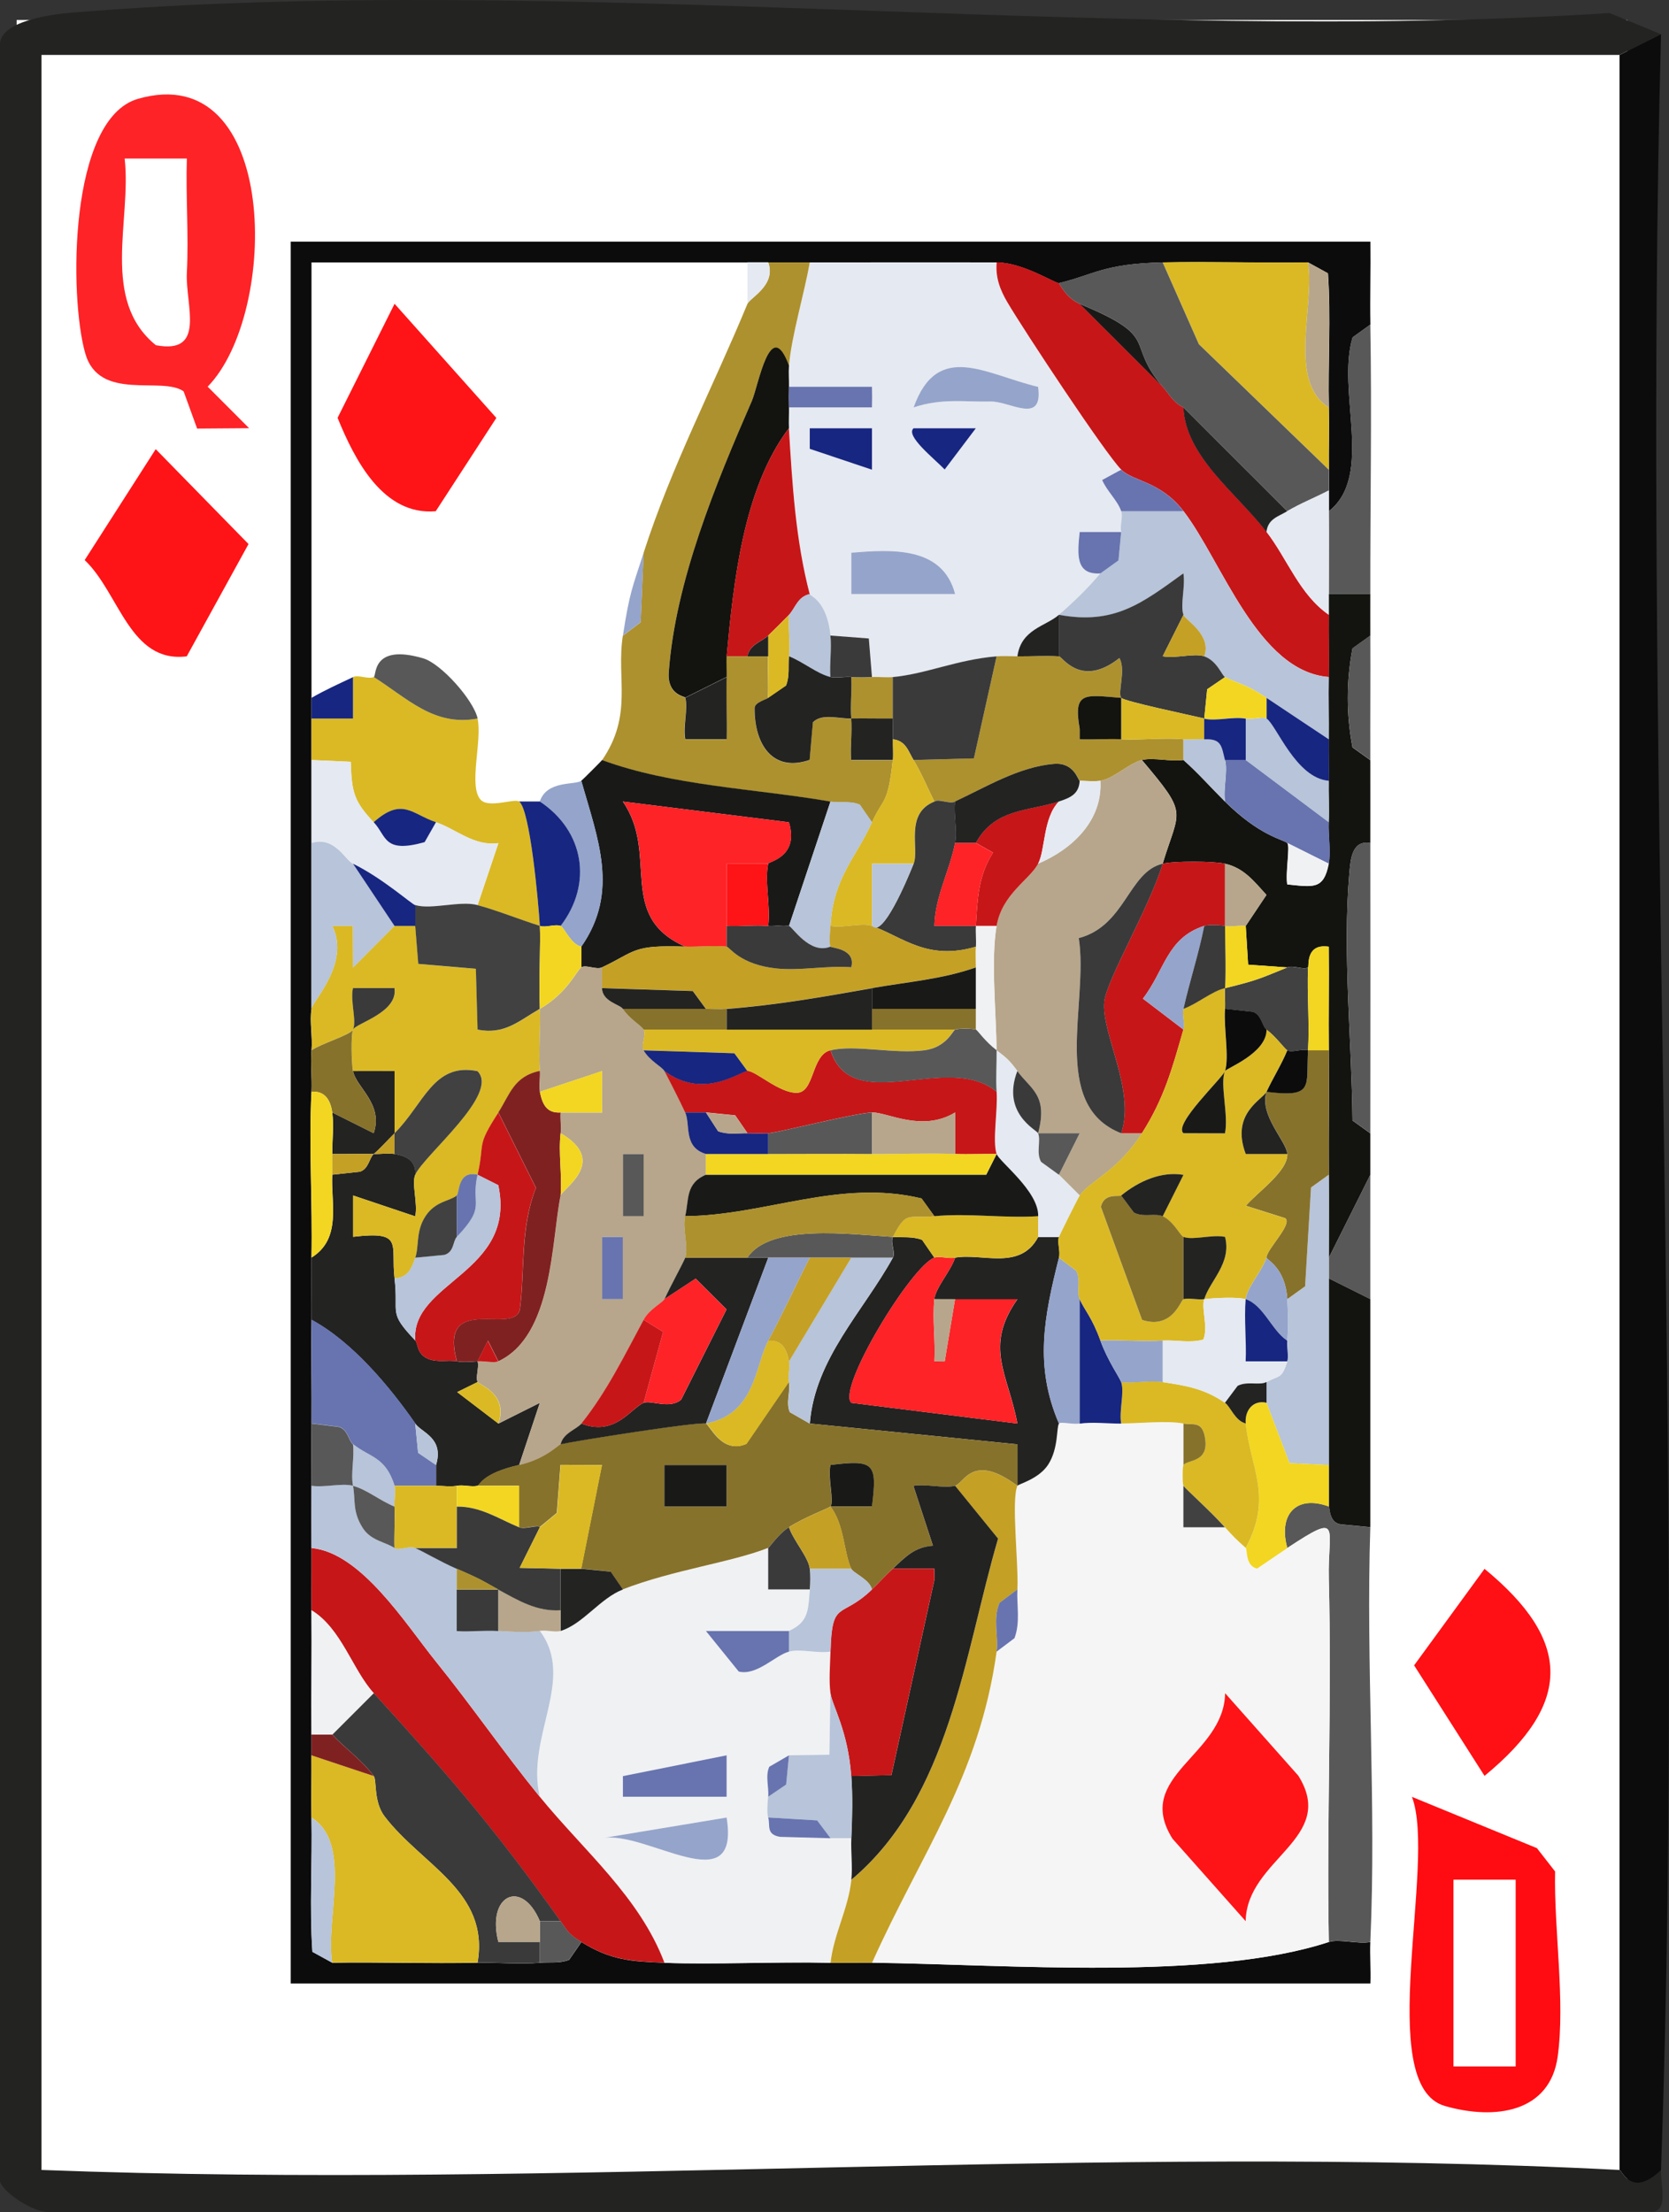 <?xml version="1.0" encoding="UTF-8"?>
<svg id="Layer_2" data-name="Layer 2" xmlns="http://www.w3.org/2000/svg" viewBox="0 0 217.59 288.38">
  <rect x="0" y="0" width="217.59" height="288.38" fill="#333333" stroke="none"/>
  <defs>
    <style>
      .cls-1 {
        fill: #191a18;
      }

      .cls-2 {
        fill: #414141;
      }

      .cls-3 {
        fill: #87722b;
      }

      .cls-4 {
        fill: #f5f5f6;
      }

      .cls-5 {
        fill: #e5e9f1;
      }

      .cls-6 {
        fill: #dab924;
      }

      .cls-7 {
        fill: #3a3a3a;
      }

      .cls-8 {
        fill: #b7c4d9;
      }

      .cls-9 {
        fill: #fe1417;
      }

      .cls-10 {
        fill: #13140f;
      }

      .cls-11 {
        fill: #fff;
      }

      .cls-12 {
        fill: #c4a025;
      }

      .cls-13 {
        fill: #172680;
      }

      .cls-14 {
        fill: #b7a68b;
      }

      .cls-15 {
        fill: #c71618;
      }

      .cls-16 {
        fill: #802121;
      }

      .cls-17 {
        fill: #232322;
      }

      .cls-18 {
        fill: #0c0c0c;
      }

      .cls-19 {
        fill: #fe1014;
      }

      .cls-20 {
        fill: #fe0c11;
      }

      .cls-21 {
        fill: #f2d621;
      }

      .cls-22 {
        fill: #585858;
      }

      .cls-23 {
        fill: #f0f1f3;
      }

      .cls-24 {
        fill: #fe2327;
      }

      .cls-25 {
        fill: #95a4ca;
      }

      .cls-26 {
        fill: #ad912e;
      }

      .cls-27 {
        fill: #6874af;
      }
    </style>
  </defs>
  <g id="Layer_1-2" data-name="Layer 1">
    <g>
      <rect class="cls-11" x="2.17" y="2.6" width="210" height="284"/>
      <path class="cls-17" d="M216.55,4.46l-5.41,2.7H5.41v275.71c67.81,2.58,138.21-3.46,205.72,0,.33.02,1.54,3.71,5.41,0-.07,1.89,1.13,5.7-1.49,5.43l-208.36.05c-2.23.3-6.7-2.85-6.7-4.12V5.82C0,2.75,6.58,1.88,9.36,1.65c64.18-5.3,135.51,4.23,200.48.05l6.71,2.76Z"/>
      <path class="cls-18" d="M216.55,4.46c-2.44,92.29,3.26,186.32,0,278.42-3.87,3.71-5.08.02-5.41,0V7.17l5.41-2.7Z"/>
      <path class="cls-18" d="M178.65,253.15c-.08,1.8.08,3.62.01,5.41H37.9V31.5h140.76c.05,3.58-.07,7.22,0,10.81l-2.32,1.67c-2.12,7.03,2.83,17.99-3.09,22.66,0-.9,0-1.8,0-2.7s.01-1.8,0-2.7c-.03-2.7.06-5.41,0-8.11-.14-5.81.29-11.67-.12-17.5l-2.59-1.42c-6.29.09-12.65-.13-18.95,0-7.7.16-9.08,1.64-13.53,2.7-.42.1-4.69-2.69-8.12-2.7-8.1-.03-16.26,0-24.36,0-1.8,0-3.61,0-5.41,0-.9,0-1.8,0-2.71,0h-56.85s0,56.76,0,56.76c0,.9,0,1.8,0,2.7v5.41c0,3.6,0,7.21,0,10.81v21.62c-.27,1.64.15,3.63,0,5.41s.09,3.62,0,5.41c-.36,7.15.15,14.45,0,21.62-.06,2.7.04,5.41,0,8.11-.07,4.5.04,9.02,0,13.52-.03,2.7,0,5.41,0,8.11,0,2.7-.02,5.41,0,8.11s-.02,5.41,0,8.11c.05,5.4-.04,10.82,0,16.22,0,.9,0,1.8,0,2.7.03,2.7-.06,5.41,0,8.11.12,5.82-.28,11.67.12,17.5l2.59,1.42c6.3-.09,12.65.13,18.95,0,2.68-.05,5.46.23,8.12,0,1.27-.11,2.58.11,3.81-.38l1.6-2.32c3.86,2.39,6.48,2.53,10.83,2.7,6.27.25,14.48-.16,21.65,0,1.8.04,3.61-.02,5.41,0,17.66.22,44.02,2.39,59.55-2.7,1.36-.45,3.73.3,5.41,0Z"/>
      <path class="cls-24" d="M27.07,50.4l5.41,5.42-6.78.05-1.76-4.85c-2.81-2.03-11,1.4-12.82-4.94-2.12-7.36-2.16-30.57,6.85-33.19,18.46-5.35,18.48,27.9,9.11,37.51ZM24.36,20.67h-8.11c.93,7.97-3.21,18.42,4.07,24.33,6.62,1.25,3.83-5.23,4.04-9.44.25-4.94-.15-9.96,0-14.89Z"/>
      <path class="cls-10" d="M178.65,77.45c0,1.8-.01,3.6,0,5.41l-2.32,1.66c-.82,4.25-.82,8.66,0,12.91l2.32,1.66c.01,3.6,0,7.21,0,10.81-2.35-.41-2.57,1.98-2.74,3.97-.89,10.31.32,21.81.42,32.2l2.32,1.67c0,1.8,0,3.6,0,5.41l-5.41,10.81c0-3.6.03-7.21,0-10.81-.04-5.4.06-10.82,0-16.22-.05-4.49.04-9.03-.01-13.52-3.09-.46-2.53,2.61-2.7,2.7-.65.36-1.89-.33-2.71,0l-5.1-.36-.31-5.05,2.7-4.04c-1.6-1.75-2.93-3.52-5.41-4.07-1.56-.34-6.6-.36-8.12,0,2.18-7.19,3.44-6.24-2.71-13.52,1.55-.36,3.68.24,5.41,0,1.92,1.69,3.6,3.61,5.41,5.41,4.58,4.53,7.57,4.93,8.12,5.41.41.35-.25,3.8,0,5.4,3.41.35,4.75.71,5.41-2.7.3-1.55-.07-3.63,0-5.41s-.03-3.61,0-5.41-.02-3.6,0-5.41c.03-2.7-.05-5.41,0-8.11s-.03-5.41,0-8.11c0-.9,0-1.8,0-2.7h5.41Z"/>
      <path class="cls-20" d="M184.07,234.23l16.3,6.69,2.37,3.04c-.16,7.57,1.34,16.85.34,24.12-1,7.28-8.13,8.34-14.71,6.45-9.33-2.68-1.03-31.69-4.29-40.29ZM197.6,245.03h-8.11v24.35h8.11v-24.35Z"/>
      <path class="cls-9" d="M24.34,85.56c-7.43.92-8.77-8.25-13.3-12.55l9.26-14.46,12.1,12.37-8.06,14.65Z"/>
      <path class="cls-19" d="M193.54,204.51c11.41,9.38,11.49,17.53,0,26.99l-9.18-14.41,9.18-12.58Z"/>
      <path class="cls-22" d="M173.24,196.38c.13.05,0,2.19,1.59,2.34l3.82.37c-.59,17.93.81,36.15,0,54.06-1.68.3-4.06-.45-5.41,0-.29-15.73.4-31.57,0-47.32-.17-6.74,1.85-8.82-5.41-4.04-1.21-4.33,1.15-6.99,5.41-5.41Z"/>
      <path class="cls-10" d="M178.65,169.35v29.73l-3.82-.37c-1.59-.15-1.46-2.29-1.59-2.34v-29.73l5.41,2.7Z"/>
      <path class="cls-22" d="M178.65,77.45h-5.41c0-3.6.03-7.21,0-10.81,5.92-4.67.97-15.63,3.09-22.66l2.32-1.67c.21,11.67-.02,23.47,0,35.14Z"/>
      <path class="cls-22" d="M178.65,147.73l-2.32-1.67c-.1-10.4-1.31-21.89-.42-32.2.17-1.99.39-4.38,2.74-3.97.01,12.58.02,25.26,0,37.84Z"/>
      <path class="cls-22" d="M178.65,169.35l-5.41-2.7c0-.9,0-1.8,0-2.7l5.41-10.81c-.01,5.39,0,10.82,0,16.22Z"/>
      <path class="cls-22" d="M178.65,99.07l-2.32-1.66c-.82-4.24-.82-8.65,0-12.91l2.32-1.66c.03,5.39-.02,10.82,0,16.22Z"/>
      <path class="cls-4" d="M146.17,185.57c2.57-.01,5.84-.4,8.12,0v5.41c-.14.18-.14,2.52,0,2.7v5.41s5.41,0,5.41,0c1.04,1.17,1.52,1.67,2.71,2.7.24.21-.11,2.29,1.47,2.68l3.95-2.68c7.26-4.78,5.24-2.7,5.41,4.04.4,15.75-.29,31.59,0,47.32-15.53,5.1-41.9,2.92-59.55,2.7,6.47-14.43,13.96-24.2,16.24-40.55l2.33-1.75c.78-2.08.28-4.25.38-6.36.16-3.53-.82-11.59,0-13.52.1-.22,2.78-.86,4.01-2.77,1.36-2.12,1.06-4.88,1.4-5.34.2-.28,1.76.14,2.71,0,1.65-.24,3.65,0,5.41,0ZM162.4,250.44c.13-8.15,12.02-10.77,6.86-18.97l-9.54-10.75c-.13,8.15-12.02,10.77-6.86,18.97l9.54,10.75Z"/>
      <path class="cls-5" d="M129.93,34.2c-.18,1.96.43,3.57,1.41,5.24,2.16,3.68,12.74,19.7,14.83,21.79l-2.48,1.34c.6,1.42,2.06,2.72,2.48,4.07.26.81-.19,1.85,0,2.7h-5.41c-.31,2.95-.55,5.61,2.7,5.41-1.64,1.93-3.51,3.75-5.41,5.41-1.72,1.5-4.94,1.86-5.41,5.41-.89-.01-1.83-.08-2.71,0-5.22.45-9.19,2.31-13.53,2.7-.89.08-1.81-.05-2.71,0l-.41-5.02-5-.38c-.49-4.59-2.63-5.11-2.71-5.41-1.83-7.05-2.27-14.34-2.71-21.62-.05-.89.02-1.8,0-2.7h10.82s.02-1.35.02-1.35l-.02-1.34h-10.82c.02-.91-.07-1.82,0-2.71.3-3.83,2.01-9.47,2.71-13.52,8.1,0,16.26-.03,24.36,0ZM135.34,50.43c-6.8-1.6-13.09-6.09-16.23,2.68,3.65-1.23,6.67-.69,10.04-.77,2.54-.06,6.89,3.11,6.19-1.91ZM113.68,55.83h-8.11s0,2.69,0,2.69l8.1,2.71v-5.4ZM127.22,55.83h-8.12c-1.09.99,2.66,3.92,4.06,5.37l4.06-5.37ZM124.52,77.44c-1.64-6.3-8.38-5.8-13.53-5.39v5.4s13.53,0,13.53,0Z"/>
      <path class="cls-23" d="M100.15,201.79v5.41s5.41,0,5.41,0c-.23,2.46-.03,4.19-2.71,5.41h-10.83s4.28,5.3,4.28,5.3c2.35.59,4.77-2.12,6.55-2.6,1.48-.4,3.7.27,5.41,0-.05,1.72-.23,3.76,0,5.41l-.13,8.03-5.28.08-2.57,1.49c-.54,1.19-.03,2.67-.14,3.92-.07.81-.18,2.05,0,2.7.29,1.05-.33,2.21,1.55,2.53l6.57.18h2.71c-.08,1.79.18,3.64,0,5.41-.37,3.74-2.29,7.08-2.71,10.81-7.17-.16-15.39.25-21.65,0-3.25-8.6-10.55-14.63-16.24-21.62-1.85-7.84,4.76-15.3,0-21.62.93-.14,1.96.23,2.71,0,2.94-.91,5.12-4.24,8.12-5.41,6.53-2.53,14.16-3.52,18.95-5.41ZM94.73,228.82l-13.52,2.71v2.68s13.52,0,13.52,0v-5.4ZM94.73,236.93l-16.23,2.69c5.73-1.09,18.04,8.52,16.23-2.69Z"/>
      <path class="cls-26" d="M105.57,34.2c-.7,4.05-2.41,9.68-2.71,13.52-2.44-6.69-3.99,2.61-4.86,4.6-4.64,10.65-9.97,23.51-10.82,35.33-.21,2.99,2.09,3.13,2.14,3.32.4,1.45-.31,3.69,0,5.41h5.4c.08-2.69-.09-5.42,0-8.11.03-.9-.08-1.82,0-2.7h5.41c-.04,1.8.06,3.61,0,5.41,0,.15-1.76.54-1.76,1.34-.04,4.73,2.35,8.43,7.17,6.76l.43-4.91c1.17-1.19,3.35-.46,5-.48.15,1.78-.15,3.62,0,5.41h5.42c-.63,5.94-1.27,4.87-2.71,8.11l-1.59-2.3c-1.22-.54-2.58-.19-3.82-.4-9.9-1.7-20.55-2.01-29.78-5.41,4.07-5.94,1.84-10.62,2.71-16.22l2.32-1.76.39-9.06c3.66-11.36,9.01-21.49,13.53-32.44.34-.81,3.78-2.43,2.71-5.41,1.8,0,3.61,0,5.41,0Z"/>
      <path class="cls-26" d="M116.39,88.26v5.41c-1.8.02-3.61-.03-5.41,0-.15-1.78.1-3.62,0-5.41.87.07,1.83.05,2.71,0s1.81.08,2.71,0Z"/>
      <path class="cls-15" d="M138.05,36.9c.62,1.11,1.52,2.21,2.71,2.7l10.83,10.81c.84.98,1.44,2.14,2.71,2.7.27,6.43,6.93,11.16,10.83,16.22,2.7,3.5,4.31,8.19,8.12,10.81-.03,2.7.05,5.41,0,8.11-9.29-.7-13.94-15.11-18.95-21.62-3.03-3.94-6.57-3.85-8.12-5.41-2.09-2.1-12.67-18.12-14.83-21.79-.98-1.66-1.59-3.28-1.41-5.24,3.43.01,7.7,2.8,8.12,2.7Z"/>
      <path class="cls-15" d="M70.38,234.23c5.7,7,12.99,13.03,16.24,21.62-4.35-.18-6.97-.31-10.83-2.7-1.7-1.05-1.68-1.26-2.71-2.7-8.73-12.22-14.39-18.78-24.36-29.73-2.78-3.05-4.21-8.44-8.12-10.81-.02-2.7.02-5.41,0-8.11,6.48.58,12.29,9.92,16.26,14.84,4.62,5.72,8.83,11.84,13.51,17.59Z"/>
      <path class="cls-17" d="M46.02,139.62h5.42s0,8.11,0,8.11c-.87.86-1.92,2.03-2.71,2.7-1.8-.05-3.61.03-5.41,0-.01-1.76.23-3.75,0-5.41l5.4,2.7c1.28-3.85-2.27-5.93-2.7-8.11Z"/>
      <path class="cls-17" d="M54.14,153.13c-.51,1.11.36,3.77-.01,5.43l-8.1-2.72v5.39c6.68-.8,4.88.97,5.41,5.42.56,4.74-.91,4.31,2.71,8.11.38.4.16,1.72,1.62,2.35,1.29.56,2.63.13,3.79.35.78.15,1.89.06,2.71,0,.21.91-.3,2.03,0,2.7l-2.66,1.31,5.37,4.1,5.4-2.7-2.7,8.11c-4.84,1.1-5.09,2.63-5.41,2.7-.86.19-1.84-.17-2.71,0-.82.16-1.85,0-2.71,0v-2.7c1.07-3.56-1.88-4.21-2.71-5.41-3.38-4.85-8.22-10.65-13.53-13.52.04-2.7-.06-5.41,0-8.11,3.97-2.47,2.52-7.04,2.71-10.81l3.62-.39c1.15-.39,1.2-1.81,1.79-2.31.89.03,1.85-.13,2.71,0,1.61.24,2.82.94,2.71,2.7Z"/>
      <path class="cls-6" d="M62.26,93.67c.63,2.87-1.2,8.72.37,10.55,1.04,1.21,4.42-.17,5.04.26,1.43,1,2.52,13.07,2.71,16.22-2.68-.84-5.79-2.09-8.12-2.7l2.72-8.09c-3.19.45-5.59-1.88-8.14-2.72-3.13-1.04-4.39-3.32-8.12,0-2.52-2.68-2.88-3.8-2.99-7.88l-5.13-.23v-5.41h5.42s0-5.41,0-5.41c.71-.34,1.89.31,2.71,0,4.37,2.75,7.85,6.47,13.53,5.41Z"/>
      <path class="cls-6" d="M40.6,131.51c.18-1.07,5.09-5.97,2.72-10.81h2.69s.02,5.41.02,5.41l5.4-5.42h2.71l.4,4.97,7.51.64.22,7.93c3.51.68,5.29-1.08,8.12-2.72.11,2.69-.21,5.44,0,8.11-3.42.7-3.91,3.08-5.41,5.41-2.96,4.59-1.71,3.74-2.71,8.11-2.61-.59-2.33,2.39-2.71,2.7-.9.75-2.76.73-4.06,2.67-1.31,1.96-.84,3.92-1.35,5.44-.48,1.42-.97,2.6-2.71,2.7-.52-4.45,1.28-6.21-5.41-5.42v-5.39s8.1,2.72,8.1,2.72c.37-1.66-.5-4.32.01-5.43,1.21-2.64,11.07-10.56,8.12-13.51-5.75-1.17-6.98,4.3-10.82,8.1v-8.12s-5.41.01-5.41.01c-.21-1.08-.26-4.88,0-5.41.42-.84,5.91-2.22,5.41-5.4h-5.41c-.39,1.63.5,4.31,0,5.4-.32.69-4.16,1.83-5.41,2.7.15-1.78-.27-3.76,0-5.41Z"/>
      <path class="cls-8" d="M46.02,193.68c.35,1.87-.12,3.34,1.27,5.49,1.08,1.69,2.92,1.8,4.14,2.61.58.38,1.87-.33,2.71,0,.97.39,3.22,1.76,5.41,2.7v8.11c1.79.11,3.62-.12,5.41,0,1.66.11,3.86.24,5.41,0,4.76,6.33-1.85,13.79,0,21.62-4.68-5.75-8.89-11.87-13.51-17.59-3.98-4.92-9.79-14.26-16.26-14.84-.02-2.7,0-5.41,0-8.11,1.72.26,3.91-.38,5.41,0Z"/>
      <path class="cls-8" d="M51.43,193.68c.21.68-.04,1.77,0,2.7-1.8-.7-3.65-2.26-5.41-2.7-.31-1.63.21-3.66,0-5.41,2.2,1.74,4.23,1.6,5.41,5.41Z"/>
      <path class="cls-7" d="M73.09,250.44h-2.71c-2.35-5.6-6.97-3.4-5.41,2.7h5.41v2.71c-2.66.23-5.44-.05-8.12,0,1.61-9.28-7.27-12.7-12.12-19.07-1.46-1.92-1-4.7-1.41-5.25-1.57-2.14-3.63-3.51-5.41-5.41l5.41-5.41c9.97,10.95,15.64,17.51,24.36,29.73Z"/>
      <path class="cls-6" d="M48.72,231.52c.41.56-.05,3.34,1.41,5.25,4.85,6.37,13.74,9.8,12.12,19.07-6.3.13-12.65-.09-18.95,0-.89-5.84,2.68-15.54-2.71-18.92-.06-2.7.03-5.41,0-8.11l8.12,2.7Z"/>
      <path class="cls-6" d="M170.53,34.2c.89,5.84-2.68,15.54,2.71,18.92.06,2.7-.03,5.41,0,8.11l-16.93-16.36-4.72-10.67c6.29-.13,12.65.09,18.95,0Z"/>
      <path class="cls-12" d="M132.64,193.68c-.82,1.92.16,9.99,0,13.52l-2.33,1.75c-.9,2.06-.11,4.44-.38,6.36-2.28,16.35-9.77,26.12-16.24,40.55-1.8-.02-3.61.04-5.41,0,.41-3.73,2.33-7.07,2.71-10.81,12.86-10.78,14.72-29.42,19.13-44.47l-5.6-6.89c1.19-.31,2.24-4.38,8.12,0Z"/>
      <path class="cls-22" d="M151.58,34.2l4.72,10.67,16.93,16.36c.01.9,0,1.8,0,2.7-1.78.93-3.69,1.68-5.41,2.7l-13.53-13.52c-1.27-.56-1.87-1.72-2.71-2.7-5.02-5.89-.07-6.36-10.83-10.81-1.18-.49-2.09-1.6-2.71-2.7,4.45-1.06,5.83-2.54,13.53-2.7Z"/>
      <path class="cls-5" d="M40.6,99.07l5.13.23c.12,4.08.48,5.19,2.99,7.88,1.71,1.83,1.26,4.11,6.64,2.6l1.48-2.6c2.55.84,4.95,3.17,8.14,2.72l-2.72,8.09c-2.26-.6-6.02.64-8.12,0-.51-.16-4.23-3.5-8.12-5.41-1.02-.5-2.39-3.65-5.41-2.7,0-3.6,0-7.21,0-10.81Z"/>
      <path class="cls-27" d="M54.14,185.57l.37,3.81,2.34,1.59v2.7h-5.41c-1.19-3.81-3.22-3.66-5.41-5.41-.59-.47-.66-1.89-1.81-2.26l-3.6-.45c.04-4.5-.07-9.02,0-13.52,5.31,2.86,10.16,8.67,13.53,13.52Z"/>
      <path class="cls-8" d="M46.02,112.59l5.41,8.11-5.4,5.42-.02-5.42h-2.69c2.38,4.85-2.54,9.74-2.72,10.82v-21.62c3.02-.95,4.39,2.2,5.41,2.7Z"/>
      <path class="cls-5" d="M173.24,66.64c.03,3.6,0,7.21,0,10.81,0,.9,0,1.8,0,2.7-3.81-2.62-5.42-7.31-8.12-10.81.2-1.71,1.49-1.98,2.71-2.7,1.73-1.02,3.64-1.77,5.41-2.7,0,.9,0,1.8,0,2.7Z"/>
      <path class="cls-23" d="M48.72,220.71l-5.41,5.41h-2.71c-.04-5.4.05-10.82,0-16.22,3.91,2.37,5.34,7.76,8.12,10.81Z"/>
      <path class="cls-3" d="M46.02,139.62c.43,2.18,3.97,4.26,2.7,8.11l-5.4-2.7c-.22-1.6-.95-2.87-2.71-2.7.09-1.79-.15-3.63,0-5.41,1.25-.88,5.09-2.01,5.41-2.7-.26.52-.21,4.33,0,5.41Z"/>
      <path class="cls-21" d="M43.31,145.02c.23,1.66-.01,3.64,0,5.41,0,.9.04,1.81,0,2.7-.19,3.77,1.26,8.35-2.71,10.81.15-7.17-.36-14.47,0-21.62,1.76-.17,2.48,1.11,2.71,2.7Z"/>
      <path class="cls-14" d="M173.24,53.12c-5.39-3.38-1.82-13.08-2.71-18.92l2.59,1.42c.4,5.83-.02,11.69.12,17.5Z"/>
      <path class="cls-8" d="M43.31,255.85l-2.59-1.42c-.39-5.83,0-11.69-.12-17.5,5.39,3.38,1.82,13.08,2.71,18.92Z"/>
      <path class="cls-22" d="M51.43,196.38c.07,1.8-.05,3.61,0,5.41-1.22-.81-3.06-.93-4.14-2.61-1.38-2.16-.92-3.62-1.27-5.49,1.76.45,3.62,2,5.41,2.7Z"/>
      <path class="cls-22" d="M46.02,188.27c.21,1.74-.31,3.77,0,5.41-1.5-.38-3.69.26-5.41,0,0-2.7-.03-5.41,0-8.11l3.6.45c1.15.37,1.22,1.78,1.81,2.26Z"/>
      <path class="cls-13" d="M46.02,88.26v5.41s-5.41,0-5.41,0c0-.9,0-1.8,0-2.7,1.75-1.01,3.59-1.84,5.41-2.7Z"/>
      <path class="cls-22" d="M75.79,253.15l-1.6,2.32c-1.24.49-2.54.27-3.81.38v-5.41h2.71c1.03,1.44,1.01,1.65,2.71,2.7Z"/>
      <path class="cls-5" d="M97.45,39.6v-5.41c.9,0,1.8,0,2.71,0,1.07,2.98-2.37,4.59-2.71,5.41Z"/>
      <path class="cls-16" d="M48.72,231.52l-8.12-2.7c0-.9,0-1.8,0-2.7h2.71c1.78,1.9,3.85,3.27,5.41,5.41Z"/>
      <path class="cls-14" d="M151.58,112.59c-4.46,1.05-4.85,8.09-10.94,9.7,1.32,8.46-3.85,21.78,5.53,25.44h2.71c-3.13,4.89-6.56,6.06-8.12,8.11l-2.71-2.7,2.71-5.4h-5.42c1.33-5-.94-5.73-2.71-8.12-1-1.36-1.38-1.7-2.71-2.7-.05-4.92-.76-11.82,0-16.22.72-4.16,4.31-6.01,5.41-8.11,4.49-1.91,8.42-5.65,8.12-10.81,1.74-.27,3.76-2.32,5.41-2.7,6.15,7.28,4.89,6.33,2.71,13.52Z"/>
      <path class="cls-26" d="M138.05,85.56c.45.03,2.89,4.2,7.89.23.87,1.56-.27,4.47.23,5.18-4.74-.36-6.29-.9-5.42,4.04v1.36c1.8.07,3.62-.09,5.42,0,2.69.14,5.45-.24,8.12,0v2.7c-1.73.24-3.87-.36-5.41,0-1.66.38-3.68,2.43-5.41,2.7-.83.13-1.85.02-2.71,0-.2,0-.67-2.41-3.35-2.19-4.59.38-8.86,3.01-12.89,4.9-.78.36-2.13-.4-2.71,0-.89-1.79-1.68-3.7-2.71-5.41l7.87-.21,2.96-13.3c.88-.08,1.82-.01,2.71,0,1.79.02,3.63-.13,5.41,0Z"/>
      <path class="cls-8" d="M154.29,66.64c5.01,6.51,9.66,20.92,18.95,21.62-.05,2.7.03,5.41,0,8.11l-8.12-5.41c-2.73-1.82-3.45-1.73-5.41-2.7-.42-.21-1.03-2.11-2.71-2.7,1.02-2.81-2.47-4.72-2.71-5.41-.45-1.3.28-3.71-.01-5.4-5.37,3.88-9.01,6.76-16.23,5.4,1.91-1.66,3.78-3.47,5.41-5.41l2.36-1.7.35-3.71c-.19-.85.26-1.9,0-2.7h8.12Z"/>
      <path class="cls-15" d="M159.7,112.59v8.11c-.64-.12-2.12-.19-2.71,0-4.87,1.56-5.15,5.81-7.99,9.48l5.28,4.03c-1.45,5.05-2.5,8.95-5.41,13.52h-2.71c1.93-5.63-2.64-13.07-2.2-17.18.31-2.81,5.88-12.24,7.61-17.96,1.52-.36,6.57-.34,8.12,0Z"/>
      <path class="cls-8" d="M173.24,163.95c0,.9,0,1.8,0,2.7v24.33l-5.12-.25-3-7.86v-2.7c1.63-.92,1.97-.33,2.71-2.7.22-.71-.09-1.76,0-2.7.16-1.71.11-3.69,0-5.41l2.32-1.67.77-12.88,2.32-1.67c.03,3.6,0,7.21,0,10.81Z"/>
      <path class="cls-3" d="M173.24,153.13l-2.32,1.67-.77,12.88-2.32,1.67c-.26-4.12-2.69-5.1-2.71-5.41-.07-.99,3.47-4.41,2.43-5.14l-5.13-1.62c1.56-1.8,5.51-4.52,5.41-6.76-.07-1.63-3.7-5.07-2.71-8.11,6.28.78,5.14-.68,5.41-5.41h2.71c.06,5.4-.04,10.82,0,16.22Z"/>
      <path class="cls-27" d="M173.24,107.18c-.07,1.77.3,3.86,0,5.41l-5.41-2.7c-.56-.47-3.54-.88-8.12-5.41-.26-1.71.39-3.91,0-5.41h2.71l10.83,8.11Z"/>
      <path class="cls-8" d="M173.24,101.78c-.03,1.8.08,3.61,0,5.41l-10.83-8.11v-5.41c.98.17,2.21-.31,2.71,0,1.26.79,3.82,7.79,8.12,8.11Z"/>
      <path class="cls-2" d="M170.53,136.92c-.9-.22-2.14.34-2.71,0-.38-.23-1.46-1.78-2.71-2.7-.58-.43-.64-1.9-1.76-2.31l-3.65-.39c.07-.89-.05-1.81,0-2.7,4.48-1.09,4.7-1.33,8.12-2.7.82-.33,2.05.36,2.71,0-.14,3.59.21,7.23,0,10.81Z"/>
      <path class="cls-13" d="M173.24,96.37c-.02,1.8.03,3.61,0,5.41-4.3-.32-6.86-7.32-8.12-8.11v-2.7l8.12,5.41Z"/>
      <path class="cls-21" d="M162.41,120.7l.31,5.05,5.1.36c-3.42,1.37-3.64,1.61-8.12,2.7.15-2.68,0-5.42,0-8.11.86.17,1.82-.13,2.71,0Z"/>
      <path class="cls-14" d="M162.41,120.7c-.88-.13-1.84.17-2.71,0v-8.11c2.48.55,3.81,2.32,5.41,4.07l-2.7,4.04Z"/>
      <path class="cls-21" d="M173.24,136.92h-2.71c.21-3.58-.14-7.22,0-10.81.17-.09-.4-3.16,2.7-2.7.06,4.49-.04,9.02.01,13.52Z"/>
      <path class="cls-8" d="M159.7,99.07c.39,1.49-.26,3.69,0,5.41-1.82-1.79-3.5-3.72-5.41-5.41v-2.7c.89.08,1.81-.06,2.71,0,2.31-.12,2.26.96,2.71,2.7Z"/>
      <path class="cls-23" d="M173.24,112.59c-.66,3.41-2,3.04-5.41,2.7-.26-1.59.41-5.05,0-5.4l5.41,2.7Z"/>
      <path class="cls-21" d="M165.12,182.87l3,7.86,5.12.25v5.41c-4.27-1.58-6.63,1.08-5.41,5.41l-3.95,2.68c-1.57-.39-1.23-2.47-1.47-2.68,3.58-6.66.6-10.39,0-16.22-.17-1.62.89-3.11,2.71-2.7Z"/>
      <path class="cls-17" d="M121.81,163.95c-3,1.09-12.73,17.08-10.82,18.92l21.65,2.7c-1.22-6.51-4.39-9.96,0-16.2h-8.12s-2.71-.01-2.71-.01c.15-1.48,2.16-3.7,2.71-5.41,3.48-.64,8.48,1.75,10.83-2.7h2.71c-.25.78.22,1.83,0,2.7-1.95,7.74-3.22,14.13,0,21.62-.34.46-.04,3.22-1.4,5.34-1.23,1.91-3.92,2.55-4.01,2.77v-5.4s-27.07-2.71-27.07-2.71c.66-8.45,7.01-14.67,10.83-21.62.38-.69-.37-1.99,0-2.7,1.28.08,2.57-.09,3.81.38l1.6,2.32Z"/>
      <path class="cls-9" d="M162.4,250.44l-9.54-10.75c-5.16-8.21,6.73-10.82,6.86-18.97l9.54,10.75c5.16,8.21-6.73,10.82-6.86,18.97Z"/>
      <path class="cls-6" d="M151.58,180.16c3.13.49,5.41.85,8.12,2.7.72.49,1.3,2.35,2.71,2.7.6,5.83,3.58,9.56,0,16.22-1.18-1.04-1.67-1.53-2.71-2.7-1.68-1.89-5.06-4.93-5.41-5.41-.14-.18-.14-2.52,0-2.7.58-.77,3.64-.25,2.71-4.03-.48-1.68-1.53-1.17-2.71-1.38-2.28-.4-5.55-.01-8.12,0-.3-1.68.45-4.06,0-5.41,1.76.18,3.72-.26,5.41,0Z"/>
      <path class="cls-25" d="M140.76,169.35v16.22c-.95.14-2.5-.28-2.71,0-3.22-7.5-1.95-13.88,0-21.62l2.24,1.69c.69,1.17.04,2.76.47,3.71Z"/>
      <path class="cls-13" d="M143.46,174.76c.94,2.61,2.5,4.8,2.71,5.41.45,1.35-.3,3.73,0,5.41-1.76,0-3.77-.24-5.41,0v-16.22c.68,1.5,1.6,2.35,2.71,5.41Z"/>
      <path class="cls-2" d="M159.7,199.09h-5.42s0-5.41,0-5.41c.36.48,3.73,3.51,5.41,5.41Z"/>
      <path class="cls-27" d="M129.93,215.3c.27-1.92-.52-4.3.38-6.36l2.33-1.75c-.1,2.11.4,4.28-.38,6.36l-2.33,1.75Z"/>
      <path class="cls-3" d="M154.29,190.98v-5.41c1.18.21,2.24-.3,2.71,1.38.93,3.78-2.14,3.26-2.71,4.03Z"/>
      <path class="cls-1" d="M108.27,104.48l-5.41,16.22c-.78-.19-1.78.08-2.71,0,.33-2.57-.49-5.77,0-8.11.06-.3,4.06-.87,2.7-5.4l-21.65-2.7c4.78,6.91-.91,14.91,8.12,18.91-6.93-.23-6.33.56-10.83,2.7-.77.36-2.09-.39-2.71,0v-2.7c5.01-7.18,2.12-14.08,0-21.62.18-.13,2.6-2.55,2.71-2.7,9.22,3.39,19.88,3.7,29.78,5.41Z"/>
      <path class="cls-9" d="M56.82,66.64c-6.87.61-10.58-6.7-12.81-12.17l7.43-14.87,13.27,14.88-7.9,12.16Z"/>
      <path class="cls-25" d="M75.79,101.78c2.12,7.54,5.01,14.45,0,21.62-1.36-.27-2.25-2.54-2.71-2.7,4.22-5.5,3.06-12.39-2.71-16.22.95-2.8,4.56-2.1,5.41-2.7Z"/>
      <path class="cls-13" d="M73.09,120.7c-.79-.28-1.87.26-2.71,0-.19-3.15-1.28-15.22-2.71-16.22h2.71c5.77,3.83,6.93,10.71,2.71,16.22Z"/>
      <path class="cls-22" d="M62.26,93.67c-5.69,1.06-9.16-2.66-13.53-5.41.38-.14-.32-4.43,6.45-2.44,2.32.68,6.55,5.42,7.09,7.84Z"/>
      <path class="cls-25" d="M81.21,82.85c.88-5.69,1.22-6.21,2.71-10.81l-.39,9.06-2.32,1.76Z"/>
      <path class="cls-10" d="M102.86,47.71c-.07.89.02,1.81,0,2.7s-.02,1.81,0,2.7-.05,1.81,0,2.7c-5.95,7.84-7.23,20.08-8.12,29.73-.08.89.03,1.81,0,2.7l-5.41,2.7c-.05-.19-2.36-.33-2.14-3.32.84-11.81,6.18-24.68,10.82-35.33.87-1.99,2.42-11.29,4.86-4.6Z"/>
      <path class="cls-15" d="M105.57,77.45c-1.57.3-1.92,1.89-2.71,2.7-.86.89-1.82,1.82-2.71,2.7-.78.77-2.42,1.13-2.71,2.7h-2.71c.89-9.65,2.17-21.89,8.12-29.73.44,7.28.87,14.57,2.71,21.62Z"/>
      <path class="cls-7" d="M129.93,85.56l-2.96,13.3-7.87.21c-.72-1.21-1.01-2.5-2.71-2.7.03-.9,0-1.8,0-2.7v-5.41c4.35-.4,8.32-2.26,13.53-2.7Z"/>
      <path class="cls-25" d="M124.52,77.44h-13.53s0-5.39,0-5.39c5.14-.41,11.89-.91,13.53,5.39Z"/>
      <path class="cls-25" d="M135.34,50.43c.69,5.02-3.66,1.86-6.19,1.91-3.37.08-6.39-.46-10.04.77,3.14-8.77,9.43-4.28,16.23-2.68Z"/>
      <path class="cls-8" d="M108.27,82.85c.19,1.77-.13,3.63,0,5.41-1.73-.41-3.62-2.03-5.41-2.7.16-1.78-.11-3.62,0-5.41.78-.82,1.14-2.4,2.71-2.7.08.29,2.22.82,2.71,5.41Z"/>
      <path class="cls-27" d="M154.29,66.64h-8.12c-.43-1.35-1.88-2.64-2.48-4.07l2.48-1.34c1.55,1.55,5.09,1.46,8.12,5.41Z"/>
      <path class="cls-27" d="M102.86,50.42h10.82s.02,1.35.02,1.35l-.02,1.34h-10.82c-.02-.89-.02-1.8,0-2.69Z"/>
      <polygon class="cls-13" points="113.68 55.83 113.68 61.23 105.57 58.51 105.57 55.83 113.68 55.83"/>
      <path class="cls-13" d="M127.22,55.83l-4.06,5.37c-1.4-1.45-5.15-4.39-4.06-5.37h8.12Z"/>
      <path class="cls-27" d="M146.17,69.34l-.35,3.71-2.36,1.7c-3.25.2-3.01-2.45-2.7-5.4h5.41Z"/>
      <path class="cls-7" d="M108.27,82.85l5,.38.41,5.02c-.87.05-1.84.07-2.71,0-.93-.08-1.93.18-2.71,0-.13-1.78.19-3.64,0-5.41Z"/>
      <path class="cls-17" d="M138.05,85.56c-1.78-.13-3.62.02-5.41,0,.48-3.55,3.69-3.91,5.41-5.41v5.41Z"/>
      <path class="cls-3" d="M105.57,185.57l27.07,2.71v5.4c-5.88-4.38-6.93-.31-8.13,0-1.47.39-3.7-.27-5.44.01l2.55,7.8c-2.45.19-3.59,1.48-5.23,3-.9.83-1.8,1.82-2.71,2.7-.33-1.33-2.44-2.11-2.71-2.7-.99-2.17-.89-5.75-2.71-8.11h5.41c.71-5.68.28-6.11-5.41-5.41-.4,1.55.51,4.78,0,5.41-.19.23-3.17,1.29-5.41,2.7-1.35.85-2.51,2.63-2.71,2.7-4.78,1.89-12.42,2.87-18.95,5.41l-1.6-2.33-3.82-.38,2.7-13.51-5.4-.02-.48,6.27-2.24,1.85c-.18-.39-1.91.33-2.71,0v-5.41s-5.41,0-5.41,0c.32-.07.57-1.6,5.41-2.7,3.45-.79,5.12-2.64,5.41-2.7,2.18-.49,18.03-2.99,18.95-2.7.54.17,2.08,4.06,5.3,2.66l5.53-8.07c.28,1.14-.42,2.67.14,3.94l2.57,1.47ZM94.73,190.98h-8.11v5.4h8.11v-5.4Z"/>
      <path class="cls-17" d="M124.52,193.68l5.6,6.89c-4.41,15.05-6.27,33.68-19.13,44.47.18-1.77-.08-3.62,0-5.41.12-2.64.19-5.48,0-8.11l5.23-.13,5.62-25.53-.03-1.37h-5.41c1.64-1.52,2.78-2.81,5.23-3l-2.55-7.8c1.74-.28,3.97.37,5.44-.01Z"/>
      <path class="cls-15" d="M116.39,204.49h5.41s.03,1.38.03,1.38l-5.62,25.53-5.23.13c-.43-5.95-2.49-9.21-2.71-10.81s-.05-3.68,0-5.41c.19-6.94,1.34-4.17,5.41-8.11.91-.88,1.81-1.88,2.71-2.7Z"/>
      <path class="cls-8" d="M110.98,231.52c.19,2.63.12,5.47,0,8.11h-2.71l-1.75-2.33-6.38-.38c-.18-.65-.07-1.89,0-2.7l2.34-1.59.37-3.81,5.28-.08.13-8.03c.22,1.6,2.28,4.86,2.71,10.81Z"/>
      <path class="cls-8" d="M110.98,204.49c.27.59,2.37,1.38,2.71,2.7-4.08,3.94-5.22,1.17-5.41,8.11-1.71.27-3.94-.4-5.41,0v-2.7c2.68-1.21,2.47-2.95,2.71-5.41.08-.84.09-1.86,0-2.7h5.41Z"/>
      <polygon class="cls-27" points="94.73 228.82 94.73 234.22 81.21 234.22 81.21 231.53 94.73 228.82"/>
      <path class="cls-27" d="M102.86,212.6v2.7c-1.78.48-4.2,3.18-6.55,2.6l-4.28-5.29h10.83Z"/>
      <path class="cls-17" d="M81.21,207.2c-3,1.17-5.18,4.49-8.12,5.41v-8.11h2.71l3.82.38,1.6,2.33Z"/>
      <path class="cls-7" d="M105.57,204.49c.09.84.08,1.86,0,2.7h-5.42s0-5.41,0-5.41c.2-.08,1.35-1.85,2.71-2.7.55,1.71,2.55,3.92,2.71,5.41Z"/>
      <path class="cls-25" d="M94.73,236.93c1.81,11.21-10.5,1.6-16.23,2.69l16.23-2.69Z"/>
      <path class="cls-14" d="M73.09,209.9v2.7c-.74.23-1.77-.14-2.71,0-1.56.24-3.75.11-5.41,0v-5.41c2.58,1.42,5,2.89,8.12,2.7Z"/>
      <path class="cls-27" d="M108.27,239.63l-6.57-.18c-1.88-.32-1.25-1.48-1.55-2.53l6.38.38,1.75,2.33Z"/>
      <path class="cls-27" d="M100.15,234.23c.11-1.25-.4-2.73.14-3.92l2.57-1.49-.37,3.81-2.34,1.59Z"/>
      <path class="cls-6" d="M119.1,99.07c1.03,1.71,1.82,3.62,2.71,5.41-3.92,1.56-1.93,6.18-2.71,8.11h-5.42s0,8.11,0,8.11c-1.31-.46-3.74.31-5.41,0,.34-6.31,3.42-9.02,5.41-13.52,1.44-3.23,2.08-2.17,2.71-8.11.09-.88-.03-1.81,0-2.7,1.7.21,1.98,1.5,2.71,2.7Z"/>
      <path class="cls-8" d="M113.69,107.18c-1.99,4.49-5.08,7.21-5.41,13.52-.05.86-.21,2.2,0,2.7-2.7,1.09-4.97-2.6-5.41-2.7l5.41-16.22c1.24.21,2.6-.14,3.82.4l1.59,2.3Z"/>
      <path class="cls-17" d="M108.27,88.26c.78.18,1.78-.08,2.71,0,.1,1.79-.15,3.63,0,5.41-1.65.03-3.82-.71-5,.48l-.43,4.91c-4.82,1.67-7.21-2.03-7.17-6.76,0-.79,1.76-1.18,1.76-1.34l2.33-1.6c.5-1.24.26-2.54.38-3.81,1.79.68,3.68,2.29,5.41,2.7Z"/>
      <path class="cls-17" d="M116.39,93.67c0,.9.03,1.81,0,2.7s.09,1.82,0,2.7h-5.42c-.14-1.78.15-3.63,0-5.41,1.8-.03,3.61.02,5.41,0Z"/>
      <path class="cls-17" d="M94.74,88.26c-.09,2.69.07,5.42,0,8.1h-5.4c-.31-1.71.39-3.95,0-5.4l5.41-2.7Z"/>
      <path class="cls-6" d="M102.86,85.56c-.12,1.27.12,2.57-.38,3.81l-2.33,1.6c.06-1.8-.04-3.61,0-5.41v-2.7c.89-.89,1.85-1.81,2.71-2.7-.11,1.79.16,3.63,0,5.41Z"/>
      <path class="cls-17" d="M100.15,85.56h-2.71c.29-1.57,1.93-1.93,2.71-2.7v2.7Z"/>
      <path class="cls-17" d="M154.29,53.12l13.53,13.52c-1.21.72-2.51,1-2.71,2.7-3.9-5.06-10.55-9.79-10.83-16.22Z"/>
      <path class="cls-1" d="M151.58,50.42l-10.83-10.81c10.76,4.45,5.81,4.93,10.83,10.81Z"/>
      <path class="cls-14" d="M78.5,128.81c.03,1.78,2.33,2.14,2.71,2.7.89,1.34,2.38,2.17,2.71,2.7.4.66-.39,2.02,0,2.7.79,1.38,2.42,2.17,2.71,2.7.78,1.48,2.03,3.94,2.71,5.41s-.29,4.53,2.71,5.41v2.7c-2.69,1.13-2.2,3.28-2.71,5.41-.39,1.62.48,4.1,0,5.41-.23.63-1.9,3.65-2.71,5.41-.22.48-1.95,1.31-2.71,2.7-2.51,4.64-4.8,9.37-8.12,13.52-.6.75-2.38,1.24-2.71,2.7-.3.07-1.96,1.92-5.41,2.7l2.7-8.11-5.4,2.7c1.36-3.87-2.57-5.1-2.71-5.41-.3-.67.21-1.8,0-2.7.96-.07,2.16.26,2.71,0,7.15-3.32,6.91-15.79,8.12-21.62.18-.84,6.32-4.44,0-8.11.11-.89-.08-1.81,0-2.7h5.41s-.01-5.41-.01-5.41l-8.11,2.7c-.16-.81.07-1.78,0-2.7-.21-2.67.11-5.42,0-8.11,3.65-2.12,4.76-4.99,5.41-5.41.62-.39,1.94.36,2.71,0v2.7ZM83.9,158.53v-8.1h-2.69v8.1h2.69ZM81.2,169.35v-8.1h-2.69v8.1h2.69Z"/>
      <path class="cls-15" d="M64.96,145.02l4.9,9.83c-2.06,5.25-1.43,10.52-2.07,15.7-.47,3.78-10.7-2.28-8.24,6.91-1.16-.22-2.5.21-3.79-.35-1.46-.64-1.25-1.96-1.62-2.35-.64-7.66,13.28-8.83,10.82-20.26l-2.7-1.36c1-4.37-.26-3.52,2.71-8.11Z"/>
      <path class="cls-2" d="M51.43,147.73c3.84-3.8,5.07-9.27,10.82-8.1,2.96,2.95-6.9,10.87-8.12,13.51.11-1.76-1.1-2.46-2.71-2.7v-2.7Z"/>
      <path class="cls-6" d="M56.84,193.68c.86,0,1.89.16,2.71,0v8.11s-5.41,0-5.41,0c-.84-.33-2.13.38-2.71,0-.05-1.8.07-3.61,0-5.41-.04-.93.21-2.03,0-2.7h5.41Z"/>
      <path class="cls-8" d="M62.26,153.13l2.7,1.36c2.46,11.44-11.46,12.6-10.82,20.26-3.61-3.8-2.15-3.37-2.71-8.11,1.74-.1,2.23-1.29,2.71-2.7l3.76-.36c1.32-.33,1.13-1.8,1.65-2.35,3.93-4.13,1.78-4.05,2.71-8.11Z"/>
      <path class="cls-16" d="M70.38,142.32c.33,1.62.88,2.82,2.71,2.7-.08.89.11,1.82,0,2.7-.31,2.61.21,5.45,0,8.11-1.21,5.84-.97,18.3-8.12,21.62l-1.35-2.68-1.35,2.68c-.81.06-1.93.15-2.71,0-2.46-9.19,7.77-3.13,8.24-6.91.64-5.18.02-10.45,2.07-15.7l-4.9-9.83c1.5-2.33,2-4.7,5.41-5.41.07.92-.16,1.89,0,2.7Z"/>
      <path class="cls-21" d="M62.26,193.68h5.42s0,5.41,0,5.41c-2.66-1.1-5.06-2.75-8.12-2.7v-2.7c.87-.17,1.85.19,2.71,0Z"/>
      <path class="cls-6" d="M64.96,185.57l-5.37-4.1,2.66-1.31c.14.3,4.06,1.54,2.71,5.41Z"/>
      <path class="cls-12" d="M48.72,150.43c-.59.5-.64,1.92-1.79,2.31l-3.62.39c.04-.89,0-1.81,0-2.7,1.8.03,3.61-.05,5.41,0Z"/>
      <path class="cls-12" d="M51.43,150.43c-.86-.13-1.82.03-2.71,0,.79-.67,1.84-1.84,2.71-2.7v2.7Z"/>
      <path class="cls-8" d="M56.84,190.98l-2.34-1.59-.37-3.81c.83,1.19,3.78,1.85,2.71,5.41Z"/>
      <path class="cls-2" d="M62.26,117.99c2.33.61,5.44,1.86,8.12,2.7.13,2.17-.16,6.98,0,10.81-2.83,1.64-4.61,3.4-8.12,2.72l-.22-7.93-7.51-.64-.4-4.97v-2.7c2.1.64,5.86-.6,8.12,0Z"/>
      <path class="cls-13" d="M56.84,107.18l-1.48,2.6c-5.39,1.51-4.93-.78-6.64-2.6,3.73-3.32,4.99-1.04,8.12,0Z"/>
      <path class="cls-13" d="M46.02,112.59c3.89,1.91,7.61,5.25,8.12,5.41v2.7h-2.71l-5.41-8.11Z"/>
      <path class="cls-7" d="M46.02,134.21c.51-1.08-.39-3.77,0-5.41h5.41c.5,3.19-4.99,4.57-5.41,5.41Z"/>
      <path class="cls-7" d="M67.67,199.09c.8.33,2.52-.39,2.71,0l-2.63,5.29,5.33.12v5.41c-3.12.19-5.54-1.29-8.12-2.7v5.41c-1.79-.12-3.62.12-5.42,0v-5.41h5.42c-1.99-1.09-1.88-1.17-5.41-2.7-2.19-.95-4.44-2.31-5.41-2.7h5.42s0-5.41,0-5.41c3.06-.05,5.46,1.6,8.12,2.7Z"/>
      <path class="cls-26" d="M59.55,204.49c3.53,1.53,3.43,1.62,5.41,2.7h-5.41v-2.7Z"/>
      <path class="cls-14" d="M70.38,250.44v2.7h-5.41c-1.56-6.1,3.06-8.31,5.41-2.7Z"/>
      <path class="cls-6" d="M159.7,131.51c-.19,2.5.57,6.28,0,8.11-.27.85-6.81,6.97-5.41,8.1l5.41.02c.5-2.36-.69-6.43,0-8.12.15-.35,5.44-2.3,5.41-5.41,1.24.92,2.32,2.48,2.71,2.7-.76,1.87-1.86,3.58-2.71,5.41-.47,1.01-4.73,2.78-2.7,8.1h5.41c.09,2.25-3.85,4.97-5.41,6.77l5.13,1.62c1.04.73-2.49,4.15-2.43,5.14-.54,1.69-2.59,3.97-2.71,5.41-.93-.31-4.09-.18-5.41,0,.74-2.41,3.6-4.68,2.71-8.11-1.68-.35-4.17.47-5.42,0-.43-.16-1.26-2.03-2.71-2.7l2.71-5.4c-2.92-.49-5.83.83-8.12,2.69-.27.22-2.21-.41-2.65,1.47l5.37,14.75c3.97,1.32,5.08-2.64,5.4-2.71.84-.17,1.8.12,2.71,0-.4,1.31.56,3.6-.11,5.27-1.74.49-3.54.03-5.3.13-2.69.16-5.42-.11-8.12,0-1.1-3.05-2.03-3.9-2.71-5.41-.43-.95.22-2.55-.47-3.71l-2.24-1.69c.22-.88-.25-1.92,0-2.7.09-.29,2.52-5.17,2.71-5.41,1.56-2.05,5-3.22,8.12-8.11,2.92-4.56,3.96-8.47,5.41-13.52.23-.8-.2-1.82,0-2.7,1.8-.65,3.69-2.28,5.41-2.7-.05.9.07,1.81,0,2.7Z"/>
      <path class="cls-7" d="M146.17,147.73c-9.38-3.66-4.21-16.98-5.53-25.44,6.1-1.61,6.48-8.66,10.94-9.7-1.73,5.71-7.31,15.15-7.61,17.96-.45,4.12,4.12,11.55,2.2,17.18Z"/>
      <path class="cls-5" d="M132.64,139.62c-2.1,5.53,2.53,7.66,2.71,8.11.4.98-.29,2.55.39,3.73l2.32,1.68,2.71,2.7c-.18.24-2.61,5.12-2.71,5.41h-2.71v-2.7c.08-3.26-5.08-7.09-5.41-8.11-.57-1.74.17-5.64,0-8.11-.12-1.78.02-3.61,0-5.41,1.33,1,1.71,1.35,2.71,2.7Z"/>
      <path class="cls-15" d="M138.05,104.48c-2.08,2.14-1.75,6.28-2.71,8.11-1.11,2.1-4.7,3.95-5.41,8.11h-2.71c.23-3.48.28-6.48,2.24-9.56l-2.24-1.26c2.48-4.56,6.92-4.12,10.83-5.41Z"/>
      <path class="cls-5" d="M135.34,112.59c.96-1.82.62-5.96,2.71-8.11,1.44-.47,2.62-.94,2.71-2.7.86.02,1.87.13,2.71,0,.3,5.17-3.63,8.9-8.12,10.81Z"/>
      <path class="cls-23" d="M129.93,136.92c-1.51-1.13-2.52-2.64-2.71-2.7v-2.7c0-1.8,0-3.6,0-5.41,0-.9-.06-1.81,0-2.7s-.06-1.81,0-2.7h2.71c-.76,4.39-.05,11.3,0,16.22Z"/>
      <path class="cls-7" d="M135.34,147.73c-.18-.44-4.81-2.58-2.71-8.11,1.76,2.39,4.04,3.12,2.71,8.11Z"/>
      <path class="cls-22" d="M135.34,147.73h5.42s-2.71,5.41-2.71,5.41l-2.32-1.68c-.68-1.18,0-2.75-.39-3.73Z"/>
      <path class="cls-7" d="M154.29,80.15l-2.71,5.4c1.7.33,4.12-.45,5.42.01,1.68.59,2.29,2.49,2.71,2.7l-2.33,1.59-.38,3.81c-1.89-.45-10.51-2.25-10.83-2.7-.49-.7.65-3.61-.23-5.18-5.01,3.97-7.44-.2-7.89-.23v-5.41c7.22,1.35,10.86-1.52,16.23-5.4.29,1.7-.44,4.11.01,5.4Z"/>
      <path class="cls-7" d="M124.52,104.48c-.21,1.75.32,3.8,0,5.41-.74,3.73-2.61,6.98-2.7,10.81h5.41c-.06.9.06,1.81,0,2.71-6.35,1.89-9.6-1.31-13.53-2.7,1.35,1.61,4.5-5.84,5.41-8.11.78-1.93-1.21-6.55,2.71-8.11.57-.4,1.92.36,2.71,0Z"/>
      <path class="cls-17" d="M140.76,101.78c-.09,1.76-1.27,2.23-2.71,2.7-3.91,1.29-8.35.85-10.83,5.41h-2.71c.32-1.61-.21-3.66,0-5.41,4.03-1.88,8.3-4.51,12.89-4.9,2.68-.22,3.15,2.19,3.35,2.19Z"/>
      <path class="cls-6" d="M157,93.67v2.7c-.9-.06-1.81.08-2.71,0-2.67-.24-5.44.14-8.12,0v-5.41c.32.46,8.93,2.25,10.83,2.7Z"/>
      <path class="cls-10" d="M146.17,90.96v5.41c-1.8-.09-3.62.07-5.41,0v-1.36c-.88-4.94.67-4.41,5.41-4.04Z"/>
      <path class="cls-21" d="M165.12,90.96v2.7c-.5-.31-1.73.17-2.71,0-1.7-.3-3.86.37-5.41,0l.38-3.81,2.33-1.59c1.96.98,2.68.89,5.41,2.7Z"/>
      <path class="cls-12" d="M157,85.56c-1.3-.46-3.72.32-5.42-.01l2.71-5.4c.24.69,3.73,2.59,2.71,5.41Z"/>
      <path class="cls-25" d="M154.29,131.51c-.2.88.23,1.9,0,2.7l-5.28-4.03c2.83-3.68,3.11-7.92,7.99-9.48-.71,3.66-1.89,7.16-2.71,10.81Z"/>
      <path class="cls-7" d="M159.7,128.81c-1.73.42-3.61,2.05-5.41,2.7.82-3.65,1.99-7.15,2.71-10.81.59-.19,2.07-.12,2.71,0,0,2.69.15,5.43,0,8.11Z"/>
      <path class="cls-5" d="M162.41,169.35c-.22,2.67.12,5.44,0,8.11h5.42c-.74,2.37-1.08,1.77-2.71,2.7-.85.48-2.56-.16-3.77.51l-1.65,2.2c-2.71-1.85-4.99-2.22-8.12-2.7v-5.41c1.76-.1,3.56.36,5.3-.13.68-1.68-.29-3.96.11-5.27,1.33-.18,4.48-.31,5.41,0Z"/>
      <path class="cls-25" d="M167.82,169.35c.11,1.72.16,3.7,0,5.41-2.02-1.33-3.08-4.62-5.41-5.41.12-1.44,2.17-3.71,2.71-5.41.02.3,2.45,1.29,2.71,5.41Z"/>
      <path class="cls-13" d="M167.82,174.76c-.09.94.22,2,0,2.7h-5.42c.12-2.67-.22-5.44,0-8.11,2.33.78,3.39,4.07,5.41,5.41Z"/>
      <path class="cls-17" d="M165.12,180.16v2.7c-1.81-.41-2.87,1.08-2.71,2.7-1.41-.35-1.99-2.21-2.71-2.7l1.65-2.2c1.21-.66,2.91-.02,3.77-.51Z"/>
      <path class="cls-17" d="M167.82,150.43h-5.41c-2.02-5.32,2.24-7.1,2.7-8.11-.99,3.04,2.64,6.48,2.71,8.11Z"/>
      <path class="cls-18" d="M170.53,136.92c-.27,4.72.86,6.19-5.41,5.41.84-1.82,1.95-3.54,2.71-5.41.57.34,1.8-.22,2.71,0Z"/>
      <path class="cls-13" d="M162.41,93.67v5.41h-2.71c-.45-1.74-.39-2.83-2.71-2.7v-2.7c1.55.37,3.72-.3,5.41,0Z"/>
      <path class="cls-18" d="M165.12,134.21c.03,3.1-5.27,5.05-5.41,5.41.57-1.83-.19-5.61,0-8.11l3.65.39c1.12.41,1.18,1.88,1.76,2.31Z"/>
      <path class="cls-24" d="M124.52,163.95c-.55,1.71-2.56,3.92-2.71,5.41-.27,2.65.16,5.44.01,8.1l1.34.02,1.35-8.12h8.12c-4.4,6.25-1.23,9.7,0,16.21l-21.65-2.7c-1.91-1.83,7.82-17.82,10.82-18.92.71-.26,1.77.17,2.71,0Z"/>
      <path class="cls-8" d="M116.39,163.95c-3.82,6.95-10.17,13.18-10.83,21.62l-2.57-1.47c-.56-1.27.14-2.8-.14-3.94-.2-.84.18-1.83,0-2.7l8.12-13.52h5.41Z"/>
      <path class="cls-6" d="M121.81,158.54c4.4-.43,9.09.29,13.53,0v2.7c-2.35,4.45-7.34,2.06-10.83,2.7-.93.17-2-.26-2.71,0l-1.6-2.32c-1.24-.47-2.53-.3-3.81-.38,1.82-3.48,1.9-2.36,5.41-2.7Z"/>
      <path class="cls-22" d="M116.39,161.24c-.37.71.38,2.01,0,2.7h-18.95c2.94-4.47,13.44-3.03,18.95-2.7Z"/>
      <path class="cls-14" d="M124.52,169.35l-1.35,8.12-1.34-.02c.15-2.66-.28-5.46-.01-8.1h2.71Z"/>
      <path class="cls-25" d="M151.58,174.76v5.41c-1.7-.26-3.66.18-5.41,0-.2-.61-1.76-2.79-2.71-5.41,2.7-.11,5.43.16,8.12,0Z"/>
      <path class="cls-12" d="M113.69,120.7c3.93,1.39,7.18,4.6,13.53,2.7-.06.89,0,1.81,0,2.7-4.43,1.56-8.99,1.89-13.53,2.7-6.36,1.14-12.45,2.22-18.95,2.7-.89.07-1.81,0-2.71,0l-1.7-2.32-11.83-.38v-2.7c4.5-2.14,3.9-2.93,10.83-2.7,1.78.06,3.67-.19,5.41,0,.35.04,1.73,2.36,6.51,2.85,3.13.32,6.55-.41,9.73-.16.64-2.45-2.63-2.52-2.71-2.69-.21-.5-.05-1.84,0-2.7,1.67.31,4.11-.46,5.41,0Z"/>
      <path class="cls-24" d="M89.33,123.4c-9.04-4-3.34-12-8.12-18.91l21.65,2.7c1.36,4.53-2.64,5.11-2.7,5.4h-5.42s0,8.11,0,8.11v2.7c-1.74-.19-3.63.06-5.41,0Z"/>
      <path class="cls-7" d="M100.15,120.7c.93.08,1.93-.19,2.71,0,.44.1,2.71,3.8,5.41,2.7.07.18,3.35.24,2.71,2.69-3.18-.25-6.6.48-9.73.16-4.78-.49-6.16-2.81-6.51-2.85v-2.7c1.79.1,3.63-.15,5.41,0Z"/>
      <path class="cls-21" d="M75.79,123.4v2.7c-.65.41-1.77,3.29-5.41,5.41-.16-3.83.13-8.64,0-10.81.83.26,1.92-.28,2.71,0,.46.16,1.35,2.44,2.71,2.7Z"/>
      <path class="cls-9" d="M100.15,112.59c-.49,2.34.33,5.54,0,8.11-1.78-.15-3.62.1-5.41,0v-8.12s5.41.01,5.41.01Z"/>
      <path class="cls-17" d="M97.45,163.95h2.71l-8.12,21.62c-.91-.28-16.77,2.22-18.95,2.7.33-1.47,2.1-1.95,2.71-2.7,4.39,1.72,6.45-2.01,8.12-2.7.94-.39,3.42.88,4.89-.43l5.91-11.75-4.03-4.01-4.06,2.67c.81-1.76,2.47-4.77,2.71-5.41h8.12Z"/>
      <polygon class="cls-6" points="70.38 199.09 72.62 197.23 73.09 190.96 78.49 190.98 75.79 204.49 73.09 204.49 67.75 204.38 70.38 199.09"/>
      <path class="cls-12" d="M108.27,196.38c1.82,2.35,1.72,5.94,2.71,8.11h-5.41c-.15-1.49-2.15-3.7-2.71-5.41,2.25-1.41,5.22-2.47,5.41-2.7Z"/>
      <rect class="cls-1" x="86.62" y="190.98" width="8.11" height="5.4"/>
      <path class="cls-1" d="M108.27,196.38c.51-.63-.39-3.86,0-5.41,5.68-.7,6.12-.27,5.41,5.4h-5.41Z"/>
      <path class="cls-6" d="M102.86,177.46c.18.88-.2,1.87,0,2.7l-5.53,8.07c-3.21,1.4-4.75-2.5-5.3-2.66,6.51-1.27,6.39-7.59,8.12-10.81,1.82-.13,2.38,1.09,2.71,2.7Z"/>
      <path class="cls-8" d="M119.1,112.59c-.91,2.27-4.06,9.72-5.41,8.11v-8.1s5.41,0,5.41,0Z"/>
      <path class="cls-15" d="M129.93,142.32c.17,2.47-.57,6.37,0,8.11-1.79-.03-3.63.07-5.41,0v-5.41c-4.33,2.62-8.82-.05-10.83,0-2.25.06-12.33,2.66-13.53,2.7-.9.04-1.81.02-2.71,0l-1.6-2.33-3.82-.38h-2.71c-.68-1.47-1.93-3.93-2.71-5.41,5.1,3.79,9.85.05,10.83,0,1.05-.06,4.14,2.91,6.46,2.85s1.85-4.92,4.37-5.55c2.8,8.79,15.32.11,21.65,5.41Z"/>
      <path class="cls-1" d="M135.34,158.54c-4.45.29-9.13-.43-13.53,0l-1.67-2.31c-10.72-2.58-20.37,2.23-30.81,2.31.51-2.13.01-4.27,2.71-5.41h36.54s1.36-2.7,1.36-2.7c.34,1.02,5.49,4.85,5.41,8.11Z"/>
      <path class="cls-26" d="M121.81,158.54c-3.52.34-3.59-.78-5.41,2.7-5.51-.32-16.01-1.77-18.95,2.7h-8.12c.48-1.3-.39-3.78,0-5.41,10.44-.09,20.1-4.9,30.81-2.31l1.67,2.31Z"/>
      <path class="cls-6" d="M94.74,134.21h29.78c-.32.11-1.11,2.31-4.01,2.69-4,.52-9.12-.76-12.24.01-2.52.63-2.06,5.48-4.37,5.55s-5.41-2.9-6.46-2.85l-1.7-2.32-11.83-.38c-.39-.68.4-2.05,0-2.7h10.83Z"/>
      <path class="cls-21" d="M100.15,150.43c4.51,0,9.03-.04,13.53,0,3.6.03,7.23-.14,10.83,0,1.79.07,3.62-.03,5.41,0l-1.36,2.69h-36.54s0-2.69,0-2.69h8.12Z"/>
      <path class="cls-24" d="M86.62,169.35l4.06-2.67,4.03,4.01-5.91,11.75c-1.47,1.31-3.95.03-4.89.43l2.54-9.25-2.54-1.57c.75-1.4,2.49-2.23,2.71-2.7Z"/>
      <path class="cls-15" d="M83.91,182.87c-1.67.7-3.73,4.43-8.12,2.7,3.32-4.15,5.61-8.87,8.12-13.52l2.54,1.57-2.54,9.25Z"/>
      <path class="cls-13" d="M97.45,139.62c-.98.05-5.73,3.79-10.83,0-.28-.54-1.92-1.32-2.71-2.7l11.83.38,1.7,2.32Z"/>
      <path class="cls-13" d="M97.45,147.73c.9.02,1.81.04,2.71,0v2.7h-8.12c-3-.88-2-3.87-2.71-5.41h2.71l1.58,2.44c1.26.48,2.55.24,3.84.26Z"/>
      <path class="cls-3" d="M92.03,131.51c.9,0,1.82.07,2.71,0v2.7h-10.83c-.33-.54-1.82-1.36-2.71-2.7h10.83Z"/>
      <path class="cls-17" d="M92.03,131.51h-10.83c-.37-.57-2.68-.93-2.71-2.7l11.83.38,1.7,2.32Z"/>
      <path class="cls-21" d="M70.38,142.32l8.11-2.7v5.4s-5.4,0-5.4,0c-1.83.12-2.38-1.08-2.71-2.7Z"/>
      <path class="cls-21" d="M73.09,155.84c.21-2.65-.31-5.5,0-8.11,6.32,3.67.18,7.27,0,8.11Z"/>
      <rect class="cls-22" x="81.22" y="150.44" width="2.69" height="8.1"/>
      <rect class="cls-27" x="78.51" y="161.25" width="2.69" height="8.1"/>
      <path class="cls-15" d="M64.96,177.46c-.55.26-1.75-.07-2.71,0l1.35-2.68,1.35,2.68Z"/>
      <path class="cls-2" d="M59.55,161.24c-.52.54-.33,2.01-1.65,2.35l-3.76.36c.52-1.52.04-3.47,1.35-5.44,1.29-1.94,3.16-1.93,4.06-2.67v5.41Z"/>
      <path class="cls-27" d="M59.55,161.24v-5.41c.37-.31.09-3.29,2.71-2.7-.93,4.06,1.22,3.98-2.71,8.11Z"/>
      <path class="cls-3" d="M151.58,158.54c1.45.68,2.28,2.54,2.71,2.7v8.11c-.33.07-1.43,4.02-5.4,2.71l-5.37-14.75c.44-1.87,2.39-1.25,2.65-1.47l1.65,2.21c1.2.67,2.82.05,3.76.49Z"/>
      <path class="cls-17" d="M154.29,161.24c1.25.47,3.74-.35,5.42,0,.88,3.43-1.97,5.7-2.71,8.11-.9.12-1.87-.17-2.71,0v-8.11Z"/>
      <path class="cls-1" d="M159.7,139.62c-.69,1.69.5,5.76,0,8.12l-5.41-.02c-1.39-1.13,5.15-7.25,5.41-8.1Z"/>
      <path class="cls-17" d="M146.17,155.84c2.29-1.86,5.2-3.18,8.12-2.69l-2.71,5.4c-.94-.44-2.56.18-3.76-.49l-1.65-2.21Z"/>
      <path class="cls-22" d="M129.93,136.92c.02,1.79-.12,3.63,0,5.41-6.33-5.3-18.86,3.38-21.65-5.41,3.12-.78,8.24.51,12.24-.01,2.89-.38,3.69-2.58,4.01-2.69.49-.17,2.2-.16,2.71,0,.18.06,1.2,1.57,2.71,2.7Z"/>
      <path class="cls-24" d="M127.22,120.7h-5.41c.09-3.83,1.96-7.08,2.7-10.81h2.71l2.24,1.26c-1.96,3.07-2.01,6.08-2.24,9.56Z"/>
      <path class="cls-1" d="M127.22,126.1c0,1.8,0,3.6,0,5.41h-13.53v-2.7c4.54-.81,9.1-1.14,13.53-2.7Z"/>
      <path class="cls-3" d="M127.22,131.51v2.7c-.51-.16-2.21-.17-2.71,0h-10.83v-2.7h13.53Z"/>
      <path class="cls-12" d="M110.98,163.95l-8.12,13.52c-.32-1.62-.89-2.83-2.71-2.7,1.9-3.53,3.59-7.24,5.41-10.81h5.41Z"/>
      <path class="cls-25" d="M105.57,163.95c-1.83,3.57-3.51,7.28-5.41,10.81-1.74,3.22-1.61,9.55-8.12,10.81l8.12-21.62h5.41Z"/>
      <path class="cls-17" d="M113.69,128.81v5.41h-18.95v-2.7c6.5-.49,12.59-1.57,18.95-2.7Z"/>
      <path class="cls-22" d="M113.69,145.02v5.41c-4.51-.04-9.03,0-13.53,0v-2.7c1.21-.05,11.28-2.64,13.53-2.7Z"/>
      <path class="cls-14" d="M113.69,145.02c2.01-.06,6.5,2.62,10.83,0v5.41c-3.6-.14-7.23.03-10.83,0v-5.41Z"/>
      <path class="cls-14" d="M97.45,147.73c-1.29-.02-2.58.22-3.84-.26l-1.58-2.44,3.82.38,1.6,2.33Z"/>
    </g>
  </g>
</svg>
